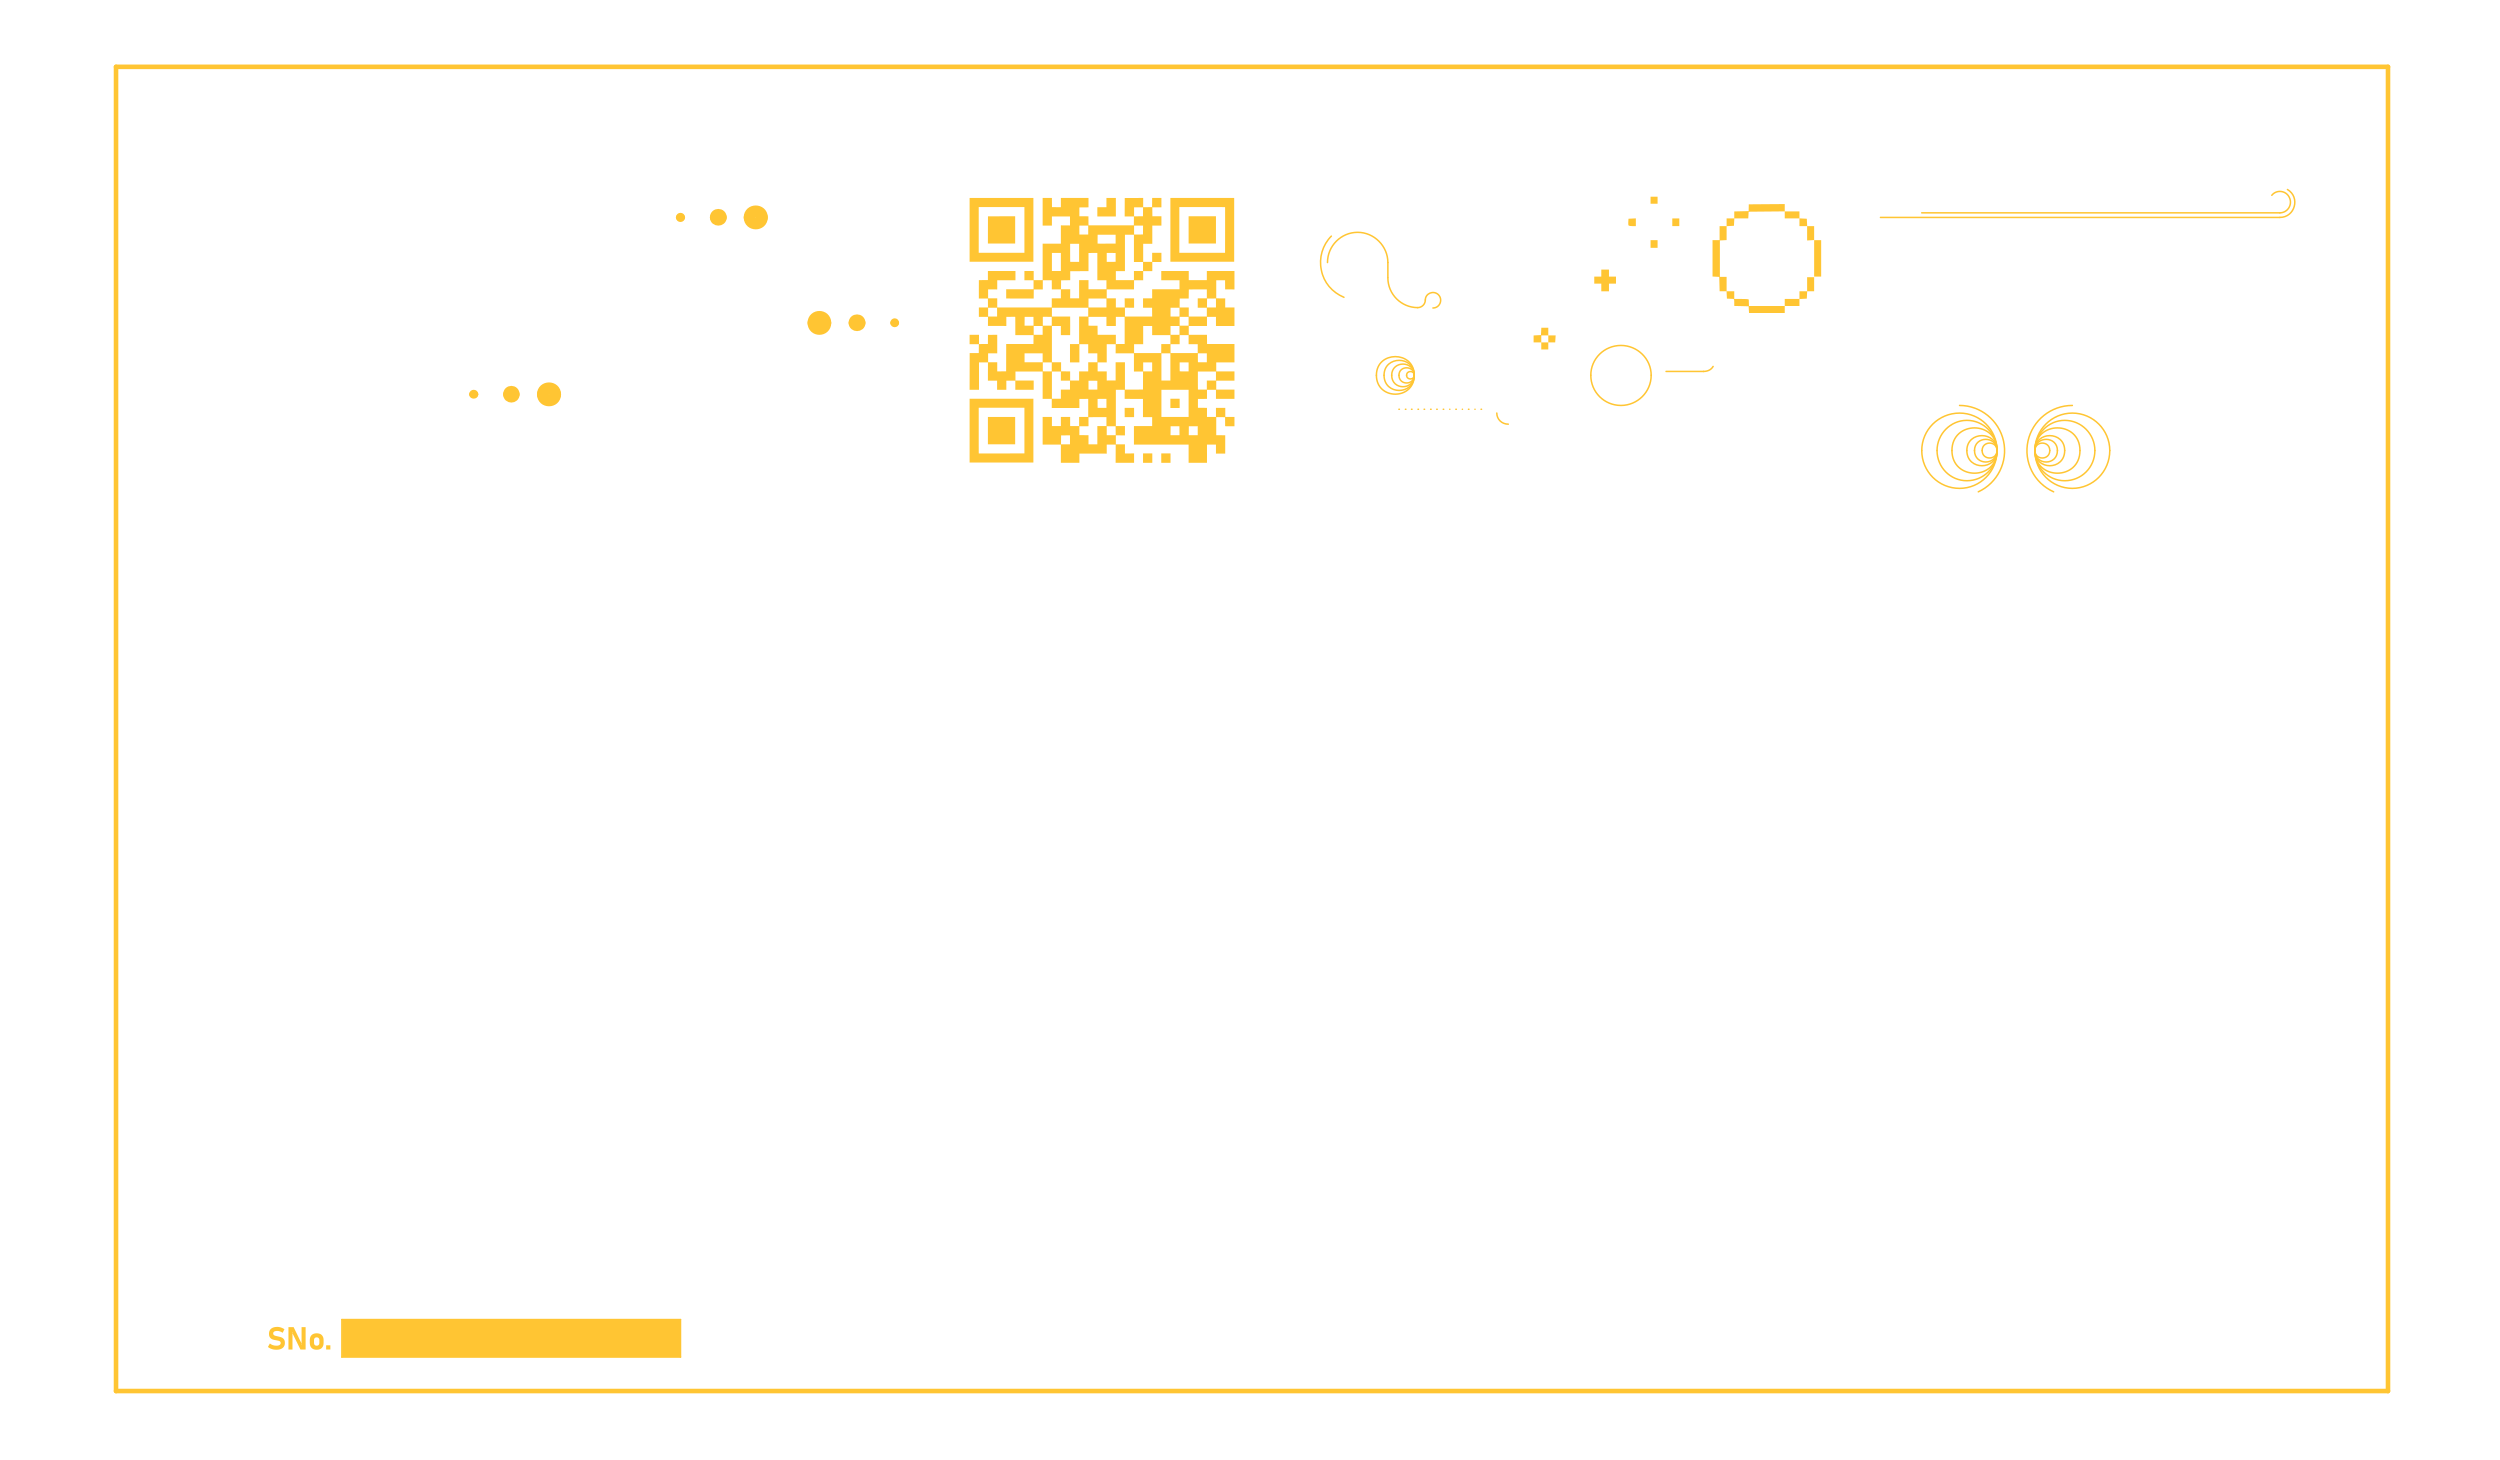 <?xml version="1.0" encoding="UTF-8"?>
<svg xmlns="http://www.w3.org/2000/svg" xmlns:xlink="http://www.w3.org/1999/xlink" width="471pt" height="275pt" viewBox="0 0 471 275" version="1.1">
<g id="surface863710">
<path style="fill:none;stroke-width:0.004;stroke-linecap:round;stroke-linejoin:miter;stroke:rgb(100%,77.255%,20%);stroke-opacity:1;stroke-miterlimit:10;" d="M 4.194 -8.622 L 4.194 -8.661 " transform="matrix(72,0,0,-72,-40.493,-571.326)"/>
<path style="fill:none;stroke-width:0.004;stroke-linecap:round;stroke-linejoin:miter;stroke:rgb(100%,77.255%,20%);stroke-opacity:1;stroke-miterlimit:10;" d="M 4.223 -9.006 L 4.224 -9.006 " transform="matrix(72,0,0,-72,-40.493,-571.326)"/>
<path style="fill:none;stroke-width:0.004;stroke-linecap:round;stroke-linejoin:miter;stroke:rgb(100%,77.255%,20%);stroke-opacity:1;stroke-miterlimit:10;" d="M 4.24 -9.006 L 4.241 -9.006 " transform="matrix(72,0,0,-72,-40.493,-571.326)"/>
<path style="fill:none;stroke-width:0.004;stroke-linecap:round;stroke-linejoin:miter;stroke:rgb(100%,77.255%,20%);stroke-opacity:1;stroke-miterlimit:10;" d="M 4.256 -9.006 L 4.257 -9.006 " transform="matrix(72,0,0,-72,-40.493,-571.326)"/>
<path style="fill:none;stroke-width:0.004;stroke-linecap:round;stroke-linejoin:miter;stroke:rgb(100%,77.255%,20%);stroke-opacity:1;stroke-miterlimit:10;" d="M 4.273 -9.006 L 4.274 -9.006 " transform="matrix(72,0,0,-72,-40.493,-571.326)"/>
<path style="fill:none;stroke-width:0.004;stroke-linecap:round;stroke-linejoin:miter;stroke:rgb(100%,77.255%,20%);stroke-opacity:1;stroke-miterlimit:10;" d="M 4.289 -9.006 L 4.29 -9.006 " transform="matrix(72,0,0,-72,-40.493,-571.326)"/>
<path style="fill:none;stroke-width:0.004;stroke-linecap:round;stroke-linejoin:miter;stroke:rgb(100%,77.255%,20%);stroke-opacity:1;stroke-miterlimit:10;" d="M 4.306 -9.006 L 4.307 -9.006 " transform="matrix(72,0,0,-72,-40.493,-571.326)"/>
<path style="fill:none;stroke-width:0.004;stroke-linecap:round;stroke-linejoin:miter;stroke:rgb(100%,77.255%,20%);stroke-opacity:1;stroke-miterlimit:10;" d="M 4.322 -9.006 L 4.323 -9.006 " transform="matrix(72,0,0,-72,-40.493,-571.326)"/>
<path style="fill:none;stroke-width:0.004;stroke-linecap:round;stroke-linejoin:miter;stroke:rgb(100%,77.255%,20%);stroke-opacity:1;stroke-miterlimit:10;" d="M 4.339 -9.006 L 4.34 -9.006 " transform="matrix(72,0,0,-72,-40.493,-571.326)"/>
<path style="fill:none;stroke-width:0.004;stroke-linecap:round;stroke-linejoin:miter;stroke:rgb(100%,77.255%,20%);stroke-opacity:1;stroke-miterlimit:10;" d="M 4.356 -9.006 L 4.356 -9.006 " transform="matrix(72,0,0,-72,-40.493,-571.326)"/>
<path style="fill:none;stroke-width:0.004;stroke-linecap:round;stroke-linejoin:miter;stroke:rgb(100%,77.255%,20%);stroke-opacity:1;stroke-miterlimit:10;" d="M 4.372 -9.006 L 4.373 -9.006 " transform="matrix(72,0,0,-72,-40.493,-571.326)"/>
<path style="fill:none;stroke-width:0.004;stroke-linecap:round;stroke-linejoin:miter;stroke:rgb(100%,77.255%,20%);stroke-opacity:1;stroke-miterlimit:10;" d="M 4.389 -9.006 L 4.389 -9.006 " transform="matrix(72,0,0,-72,-40.493,-571.326)"/>
<path style="fill:none;stroke-width:0.004;stroke-linecap:round;stroke-linejoin:miter;stroke:rgb(100%,77.255%,20%);stroke-opacity:1;stroke-miterlimit:10;" d="M 4.405 -9.006 L 4.406 -9.006 " transform="matrix(72,0,0,-72,-40.493,-571.326)"/>
<path style="fill:none;stroke-width:0.004;stroke-linecap:round;stroke-linejoin:miter;stroke:rgb(100%,77.255%,20%);stroke-opacity:1;stroke-miterlimit:10;" d="M 4.422 -9.006 L 4.422 -9.006 " transform="matrix(72,0,0,-72,-40.493,-571.326)"/>
<path style="fill:none;stroke-width:0.004;stroke-linecap:round;stroke-linejoin:miter;stroke:rgb(100%,77.255%,20%);stroke-opacity:1;stroke-miterlimit:10;" d="M 4.438 -9.006 L 4.439 -9.006 " transform="matrix(72,0,0,-72,-40.493,-571.326)"/>
<path style="fill:none;stroke-width:0.004;stroke-linecap:round;stroke-linejoin:miter;stroke:rgb(100%,77.255%,20%);stroke-opacity:1;stroke-miterlimit:10;" d="M 5.483 -8.504 L 6.528 -8.504 " transform="matrix(72,0,0,-72,-40.493,-571.326)"/>
<path style="fill:none;stroke-width:0.012;stroke-linecap:round;stroke-linejoin:miter;stroke:rgb(100%,77.255%,20%);stroke-opacity:1;stroke-miterlimit:10;" d="M 2.349 -8.504 C 2.349 -8.512 2.337 -8.512 2.337 -8.504 " transform="matrix(72,0,0,-72,-40.493,-571.326)"/>
<path style="fill:none;stroke-width:0.012;stroke-linecap:round;stroke-linejoin:miter;stroke:rgb(100%,77.255%,20%);stroke-opacity:1;stroke-miterlimit:10;" d="M 2.337 -8.504 C 2.337 -8.496 2.349 -8.496 2.349 -8.504 " transform="matrix(72,0,0,-72,-40.493,-571.326)"/>
<path style="fill:none;stroke-width:0.031;stroke-linecap:round;stroke-linejoin:miter;stroke:rgb(100%,77.255%,20%);stroke-opacity:1;stroke-miterlimit:10;" d="M 2.722 -8.78 C 2.722 -8.801 2.691 -8.801 2.691 -8.78 " transform="matrix(72,0,0,-72,-40.493,-571.326)"/>
<path style="fill:none;stroke-width:0.031;stroke-linecap:round;stroke-linejoin:miter;stroke:rgb(100%,77.255%,20%);stroke-opacity:1;stroke-miterlimit:10;" d="M 2.691 -8.78 C 2.691 -8.759 2.722 -8.759 2.722 -8.78 " transform="matrix(72,0,0,-72,-40.493,-571.326)"/>
<path style="fill:none;stroke-width:0.004;stroke-linecap:round;stroke-linejoin:miter;stroke:rgb(100%,77.255%,20%);stroke-opacity:1;stroke-miterlimit:10;" d="M 5.965 -9.114 C 5.965 -9.167 5.887 -9.167 5.887 -9.114 " transform="matrix(72,0,0,-72,-40.493,-571.326)"/>
<path style="fill:none;stroke-width:0.004;stroke-linecap:round;stroke-linejoin:miter;stroke:rgb(100%,77.255%,20%);stroke-opacity:1;stroke-miterlimit:10;" d="M 5.887 -9.114 C 5.887 -9.062 5.965 -9.062 5.965 -9.114 " transform="matrix(72,0,0,-72,-40.493,-571.326)"/>
<path style="fill:none;stroke-width:0.004;stroke-linecap:round;stroke-linejoin:miter;stroke:rgb(100%,77.255%,20%);stroke-opacity:1;stroke-miterlimit:10;" d="M 5.788 -9.114 C 5.788 -9.169 5.744 -9.213 5.69 -9.213 C 5.635 -9.213 5.591 -9.169 5.591 -9.114 " transform="matrix(72,0,0,-72,-40.493,-571.326)"/>
<path style="fill:none;stroke-width:0.004;stroke-linecap:round;stroke-linejoin:miter;stroke:rgb(100%,77.255%,20%);stroke-opacity:1;stroke-miterlimit:10;" d="M 5.591 -9.114 C 5.591 -9.06 5.635 -9.016 5.69 -9.016 C 5.744 -9.016 5.788 -9.06 5.788 -9.114 " transform="matrix(72,0,0,-72,-40.493,-571.326)"/>
<path style="fill:none;stroke-width:0.004;stroke-linecap:round;stroke-linejoin:miter;stroke:rgb(100%,77.255%,20%);stroke-opacity:1;stroke-miterlimit:10;" d="M 5.045 -8.894 C 5.04 -8.903 5.03 -8.907 5.02 -8.907 " transform="matrix(72,0,0,-72,-40.493,-571.326)"/>
<path style="fill:none;stroke-width:0.004;stroke-linecap:round;stroke-linejoin:miter;stroke:rgb(100%,77.255%,20%);stroke-opacity:1;stroke-miterlimit:10;" d="M 5.788 -9.114 C 5.788 -9.158 5.753 -9.193 5.709 -9.193 C 5.666 -9.193 5.631 -9.158 5.631 -9.114 " transform="matrix(72,0,0,-72,-40.493,-571.326)"/>
<path style="fill:none;stroke-width:0.004;stroke-linecap:round;stroke-linejoin:miter;stroke:rgb(100%,77.255%,20%);stroke-opacity:1;stroke-miterlimit:10;" d="M 5.631 -9.114 C 5.631 -9.071 5.666 -9.035 5.709 -9.035 C 5.753 -9.035 5.788 -9.071 5.788 -9.114 " transform="matrix(72,0,0,-72,-40.493,-571.326)"/>
<path style="fill:none;stroke-width:0.004;stroke-linecap:round;stroke-linejoin:miter;stroke:rgb(100%,77.255%,20%);stroke-opacity:1;stroke-miterlimit:10;" d="M 4.292 -8.72 C 4.292 -8.703 4.313 -8.694 4.326 -8.706 C 4.339 -8.719 4.33 -8.741 4.312 -8.741 " transform="matrix(72,0,0,-72,-40.493,-571.326)"/>
<path style="fill:none;stroke-width:0.004;stroke-linecap:round;stroke-linejoin:miter;stroke:rgb(100%,77.255%,20%);stroke-opacity:1;stroke-miterlimit:10;" d="M 4.509 -9.045 C 4.492 -9.045 4.479 -9.032 4.479 -9.016 " transform="matrix(72,0,0,-72,-40.493,-571.326)"/>
<path style="fill:none;stroke-width:0.004;stroke-linecap:round;stroke-linejoin:miter;stroke:rgb(100%,77.255%,20%);stroke-opacity:1;stroke-miterlimit:10;" d="M 5.788 -9.114 C 5.788 -9.14 5.749 -9.14 5.749 -9.114 " transform="matrix(72,0,0,-72,-40.493,-571.326)"/>
<path style="fill:none;stroke-width:0.004;stroke-linecap:round;stroke-linejoin:miter;stroke:rgb(100%,77.255%,20%);stroke-opacity:1;stroke-miterlimit:10;" d="M 5.749 -9.114 C 5.749 -9.088 5.788 -9.088 5.788 -9.114 " transform="matrix(72,0,0,-72,-40.493,-571.326)"/>
<path style="fill:none;stroke-width:0.004;stroke-linecap:round;stroke-linejoin:miter;stroke:rgb(100%,77.255%,20%);stroke-opacity:1;stroke-miterlimit:10;" d="M 5.591 -8.492 L 6.528 -8.492 " transform="matrix(72,0,0,-72,-40.493,-571.326)"/>
<path style="fill:none;stroke-width:0.004;stroke-linecap:round;stroke-linejoin:miter;stroke:rgb(100%,77.255%,20%);stroke-opacity:1;stroke-miterlimit:10;" d="M 6.548 -8.431 C 6.582 -8.451 6.568 -8.504 6.528 -8.504 " transform="matrix(72,0,0,-72,-40.493,-571.326)"/>
<path style="fill:none;stroke-width:0.004;stroke-linecap:round;stroke-linejoin:miter;stroke:rgb(100%,77.255%,20%);stroke-opacity:1;stroke-miterlimit:10;" d="M 6.044 -9.114 C 6.044 -9.158 6.009 -9.193 5.965 -9.193 C 5.922 -9.193 5.887 -9.158 5.887 -9.114 " transform="matrix(72,0,0,-72,-40.493,-571.326)"/>
<path style="fill:none;stroke-width:0.004;stroke-linecap:round;stroke-linejoin:miter;stroke:rgb(100%,77.255%,20%);stroke-opacity:1;stroke-miterlimit:10;" d="M 5.887 -9.114 C 5.887 -9.071 5.922 -9.035 5.965 -9.035 C 6.009 -9.035 6.044 -9.071 6.044 -9.114 " transform="matrix(72,0,0,-72,-40.493,-571.326)"/>
<path style="fill:none;stroke-width:0.004;stroke-linecap:round;stroke-linejoin:miter;stroke:rgb(100%,77.255%,20%);stroke-opacity:1;stroke-miterlimit:10;" d="M 5.788 -9.114 C 5.788 -9.193 5.67 -9.193 5.67 -9.114 " transform="matrix(72,0,0,-72,-40.493,-571.326)"/>
<path style="fill:none;stroke-width:0.004;stroke-linecap:round;stroke-linejoin:miter;stroke:rgb(100%,77.255%,20%);stroke-opacity:1;stroke-miterlimit:10;" d="M 5.67 -9.114 C 5.67 -9.035 5.788 -9.035 5.788 -9.114 " transform="matrix(72,0,0,-72,-40.493,-571.326)"/>
<path style="fill:none;stroke-width:0.004;stroke-linecap:round;stroke-linejoin:miter;stroke:rgb(100%,77.255%,20%);stroke-opacity:1;stroke-miterlimit:10;" d="M 4.263 -8.917 C 4.263 -8.93 4.243 -8.93 4.243 -8.917 " transform="matrix(72,0,0,-72,-40.493,-571.326)"/>
<path style="fill:none;stroke-width:0.004;stroke-linecap:round;stroke-linejoin:miter;stroke:rgb(100%,77.255%,20%);stroke-opacity:1;stroke-miterlimit:10;" d="M 4.243 -8.917 C 4.243 -8.904 4.263 -8.904 4.263 -8.917 " transform="matrix(72,0,0,-72,-40.493,-571.326)"/>
<path style="fill:none;stroke-width:0.004;stroke-linecap:round;stroke-linejoin:miter;stroke:rgb(100%,77.255%,20%);stroke-opacity:1;stroke-miterlimit:10;" d="M 4.036 -8.622 C 4.036 -8.579 4.071 -8.543 4.115 -8.543 C 4.158 -8.543 4.194 -8.579 4.194 -8.622 " transform="matrix(72,0,0,-72,-40.493,-571.326)"/>
<path style="fill:none;stroke-width:0.022;stroke-linecap:round;stroke-linejoin:miter;stroke:rgb(100%,77.255%,20%);stroke-opacity:1;stroke-miterlimit:10;" d="M 1.911 -8.967 C 1.911 -8.981 1.89 -8.981 1.89 -8.967 " transform="matrix(72,0,0,-72,-40.493,-571.326)"/>
<path style="fill:none;stroke-width:0.022;stroke-linecap:round;stroke-linejoin:miter;stroke:rgb(100%,77.255%,20%);stroke-opacity:1;stroke-miterlimit:10;" d="M 1.89 -8.967 C 1.89 -8.952 1.911 -8.952 1.911 -8.967 " transform="matrix(72,0,0,-72,-40.493,-571.326)"/>
<path style="fill:none;stroke-width:0.012;stroke-linecap:round;stroke-linejoin:miter;stroke:rgb(100%,77.255%,20%);stroke-opacity:1;stroke-miterlimit:10;" d="M 2.909 -8.78 C 2.909 -8.787 2.898 -8.787 2.898 -8.78 " transform="matrix(72,0,0,-72,-40.493,-571.326)"/>
<path style="fill:none;stroke-width:0.012;stroke-linecap:round;stroke-linejoin:miter;stroke:rgb(100%,77.255%,20%);stroke-opacity:1;stroke-miterlimit:10;" d="M 2.898 -8.78 C 2.898 -8.772 2.909 -8.772 2.909 -8.78 " transform="matrix(72,0,0,-72,-40.493,-571.326)"/>
<path style="fill:none;stroke-width:0.012;stroke-linecap:round;stroke-linejoin:miter;stroke:rgb(100%,77.255%,20%);stroke-opacity:1;stroke-miterlimit:10;" d="M 1.808 -8.967 C 1.808 -8.974 1.796 -8.974 1.796 -8.967 " transform="matrix(72,0,0,-72,-40.493,-571.326)"/>
<path style="fill:none;stroke-width:0.012;stroke-linecap:round;stroke-linejoin:miter;stroke:rgb(100%,77.255%,20%);stroke-opacity:1;stroke-miterlimit:10;" d="M 1.796 -8.967 C 1.796 -8.959 1.808 -8.959 1.808 -8.967 " transform="matrix(72,0,0,-72,-40.493,-571.326)"/>
<path style=" stroke:none;fill-rule:evenodd;fill:rgb(100%,77.255%,20%);fill-opacity:1;" d="M 52.066 254.293 L 51.766 254.277 L 51.473 254.234 L 51.191 254.156 L 50.93 254.055 L 50.688 253.922 L 50.477 253.77 L 50.844 253.113 L 51.105 253.293 L 51.406 253.426 L 51.73 253.504 L 52.066 253.531 L 52.32 253.516 L 52.52 253.469 L 52.668 253.402 L 52.789 253.297 L 52.859 253.176 L 52.883 253.027 L 52.883 253.023 L 52.859 252.871 L 52.789 252.758 L 52.68 252.672 L 52.539 252.613 L 52.145 252.527 L 52.129 252.523 L 52.109 252.523 L 52.047 252.512 L 51.641 252.434 L 51.344 252.348 L 51.168 252.266 L 51.012 252.148 L 50.871 251.996 L 50.77 251.816 L 50.699 251.586 L 50.676 251.281 L 50.676 251.277 L 50.699 251.012 L 50.758 250.781 L 50.859 250.578 L 50.996 250.402 L 51.172 250.254 L 51.391 250.137 L 51.629 250.055 L 51.906 250.004 L 52.234 249.984 L 52.461 249.996 L 52.695 250.035 L 52.93 250.098 L 53.16 250.188 L 53.379 250.297 L 53.59 250.426 L 53.254 251.098 L 53 250.949 L 52.742 250.836 L 52.477 250.766 L 52.234 250.746 L 51.992 250.762 L 51.805 250.801 L 51.668 250.863 L 51.555 250.957 L 51.488 251.07 L 51.465 251.203 L 51.465 251.207 L 51.492 251.375 L 51.57 251.496 L 51.688 251.586 L 51.828 251.652 L 52.262 251.754 L 52.285 251.762 L 52.309 251.766 L 52.344 251.77 L 52.375 251.777 L 52.758 251.871 L 53.043 251.969 L 53.215 252.059 L 53.363 252.176 L 53.492 252.328 L 53.59 252.504 L 53.652 252.727 L 53.672 253.008 L 53.672 253.012 L 53.652 253.277 L 53.586 253.504 L 53.484 253.703 L 53.344 253.879 L 53.16 254.023 L 52.934 254.145 L 52.688 254.223 L 52.402 254.277 Z "/>
<path style=" stroke:none;fill-rule:evenodd;fill:rgb(100%,77.255%,20%);fill-opacity:1;" d="M 54.344 250.027 L 55.316 250.027 L 56.887 253.262 L 56.816 253.34 L 56.816 250.027 L 57.578 250.027 L 57.578 254.246 L 56.602 254.246 L 55.035 251.062 L 55.105 250.984 L 55.105 254.246 L 54.344 254.246 Z "/>
<path style=" stroke:none;fill-rule:evenodd;fill:rgb(100%,77.255%,20%);fill-opacity:1;" d="M 59.938 251.211 L 60.168 251.262 L 60.371 251.344 L 60.551 251.461 L 60.695 251.609 L 60.812 251.789 L 60.898 251.988 L 60.949 252.219 L 60.965 252.488 L 60.965 252.988 L 60.949 253.262 L 60.898 253.492 L 60.812 253.695 L 60.695 253.875 L 60.551 254.023 L 60.371 254.141 L 60.168 254.223 L 59.938 254.277 L 59.664 254.293 L 59.395 254.277 L 59.16 254.223 L 58.961 254.141 L 58.781 254.02 L 58.633 253.871 L 58.516 253.691 L 58.434 253.488 L 58.383 253.254 L 58.363 252.98 L 58.363 252.488 L 59.16 252.488 L 59.16 252.988 L 59.176 253.156 L 59.219 253.285 L 59.289 253.387 L 59.387 253.461 L 59.508 253.512 L 59.664 253.527 L 59.816 253.512 L 59.941 253.461 L 60.035 253.387 L 60.109 253.285 L 60.152 253.156 L 60.172 252.988 L 60.172 252.488 L 60.156 252.328 L 60.109 252.199 L 60.035 252.098 L 59.941 252.023 L 59.816 251.977 L 59.664 251.957 L 59.508 251.977 L 59.387 252.023 L 59.293 252.098 L 59.223 252.199 L 59.176 252.328 L 59.16 252.488 L 58.363 252.488 L 58.383 252.219 L 58.434 251.988 L 58.516 251.789 L 58.633 251.609 L 58.781 251.461 L 58.961 251.344 L 59.16 251.262 L 59.395 251.211 L 59.664 251.191 Z "/>
<path style=" stroke:none;fill-rule:evenodd;fill:rgb(100%,77.255%,20%);fill-opacity:1;" d="M 61.445 253.453 L 62.242 253.453 L 62.242 254.25 L 61.445 254.25 Z "/>
<path style="fill:none;stroke-width:0.004;stroke-linecap:round;stroke-linejoin:miter;stroke:rgb(100%,77.255%,20%);stroke-opacity:1;stroke-miterlimit:10;" d="M 1.457 -11.388 L 2.343 -11.388 " transform="matrix(72,0,0,-72,-40.493,-571.326)"/>
<path style="fill:none;stroke-width:0.004;stroke-linecap:round;stroke-linejoin:miter;stroke:rgb(100%,77.255%,20%);stroke-opacity:1;stroke-miterlimit:10;" d="M 2.343 -11.388 L 2.343 -11.486 " transform="matrix(72,0,0,-72,-40.493,-571.326)"/>
<path style="fill:none;stroke-width:0.004;stroke-linecap:round;stroke-linejoin:miter;stroke:rgb(100%,77.255%,20%);stroke-opacity:1;stroke-miterlimit:10;" d="M 2.343 -11.486 L 1.457 -11.486 " transform="matrix(72,0,0,-72,-40.493,-571.326)"/>
<path style="fill:none;stroke-width:0.004;stroke-linecap:round;stroke-linejoin:miter;stroke:rgb(100%,77.255%,20%);stroke-opacity:1;stroke-miterlimit:10;" d="M 1.457 -11.486 L 1.457 -11.388 " transform="matrix(72,0,0,-72,-40.493,-571.326)"/>
<path style=" stroke:none;fill-rule:evenodd;fill:rgb(100%,77.255%,20%);fill-opacity:1;" d="M 64.445 248.594 L 128.227 248.594 L 128.227 255.684 L 64.445 255.684 Z "/>
<path style="fill:none;stroke-width:0.004;stroke-linecap:round;stroke-linejoin:miter;stroke:rgb(100%,77.255%,20%);stroke-opacity:1;stroke-miterlimit:10;" d="M 4.883 -8.917 C 4.883 -8.961 4.847 -8.996 4.804 -8.996 C 4.76 -8.996 4.725 -8.961 4.725 -8.917 " transform="matrix(72,0,0,-72,-40.493,-571.326)"/>
<path style="fill:none;stroke-width:0.004;stroke-linecap:round;stroke-linejoin:miter;stroke:rgb(100%,77.255%,20%);stroke-opacity:1;stroke-miterlimit:10;" d="M 4.725 -8.917 C 4.725 -8.874 4.76 -8.839 4.804 -8.839 C 4.847 -8.839 4.883 -8.874 4.883 -8.917 " transform="matrix(72,0,0,-72,-40.493,-571.326)"/>
<path style="fill:none;stroke-width:0.004;stroke-linecap:round;stroke-linejoin:miter;stroke:rgb(100%,77.255%,20%);stroke-opacity:1;stroke-miterlimit:10;" d="M 5.69 -8.996 C 5.745 -8.996 5.793 -9.035 5.805 -9.089 C 5.817 -9.144 5.789 -9.199 5.739 -9.222 " transform="matrix(72,0,0,-72,-40.493,-571.326)"/>
<path style="fill:none;stroke-width:0.004;stroke-linecap:round;stroke-linejoin:miter;stroke:rgb(100%,77.255%,20%);stroke-opacity:1;stroke-miterlimit:10;" d="M 6.005 -9.114 C 6.005 -9.193 5.887 -9.193 5.887 -9.114 " transform="matrix(72,0,0,-72,-40.493,-571.326)"/>
<path style="fill:none;stroke-width:0.004;stroke-linecap:round;stroke-linejoin:miter;stroke:rgb(100%,77.255%,20%);stroke-opacity:1;stroke-miterlimit:10;" d="M 5.887 -9.114 C 5.887 -9.035 6.005 -9.035 6.005 -9.114 " transform="matrix(72,0,0,-72,-40.493,-571.326)"/>
<path style="fill:none;stroke-width:0.004;stroke-linecap:round;stroke-linejoin:miter;stroke:rgb(100%,77.255%,20%);stroke-opacity:1;stroke-miterlimit:10;" d="M 4.272 -8.74 C 4.229 -8.74 4.194 -8.705 4.194 -8.662 " transform="matrix(72,0,0,-72,-40.493,-571.326)"/>
<path style="fill:none;stroke-width:0.004;stroke-linecap:round;stroke-linejoin:miter;stroke:rgb(100%,77.255%,20%);stroke-opacity:1;stroke-miterlimit:10;" d="M 5.936 -9.222 C 5.885 -9.199 5.857 -9.144 5.869 -9.089 C 5.881 -9.035 5.929 -8.996 5.985 -8.996 " transform="matrix(72,0,0,-72,-40.493,-571.326)"/>
<path style="fill:none;stroke-width:0.022;stroke-linecap:round;stroke-linejoin:miter;stroke:rgb(100%,77.255%,20%);stroke-opacity:1;stroke-miterlimit:10;" d="M 2.816 -8.78 C 2.816 -8.794 2.794 -8.794 2.794 -8.78 " transform="matrix(72,0,0,-72,-40.493,-571.326)"/>
<path style="fill:none;stroke-width:0.022;stroke-linecap:round;stroke-linejoin:miter;stroke:rgb(100%,77.255%,20%);stroke-opacity:1;stroke-miterlimit:10;" d="M 2.794 -8.78 C 2.794 -8.765 2.816 -8.765 2.816 -8.78 " transform="matrix(72,0,0,-72,-40.493,-571.326)"/>
<path style="fill:none;stroke-width:0.004;stroke-linecap:round;stroke-linejoin:miter;stroke:rgb(100%,77.255%,20%);stroke-opacity:1;stroke-miterlimit:10;" d="M 4.263 -8.917 C 4.263 -8.944 4.223 -8.944 4.223 -8.917 " transform="matrix(72,0,0,-72,-40.493,-571.326)"/>
<path style="fill:none;stroke-width:0.004;stroke-linecap:round;stroke-linejoin:miter;stroke:rgb(100%,77.255%,20%);stroke-opacity:1;stroke-miterlimit:10;" d="M 4.223 -8.917 C 4.223 -8.891 4.263 -8.891 4.263 -8.917 " transform="matrix(72,0,0,-72,-40.493,-571.326)"/>
<path style="fill:none;stroke-width:0.004;stroke-linecap:round;stroke-linejoin:miter;stroke:rgb(100%,77.255%,20%);stroke-opacity:1;stroke-miterlimit:10;" d="M 4.263 -8.917 C 4.263 -8.983 4.164 -8.983 4.164 -8.917 " transform="matrix(72,0,0,-72,-40.493,-571.326)"/>
<path style="fill:none;stroke-width:0.004;stroke-linecap:round;stroke-linejoin:miter;stroke:rgb(100%,77.255%,20%);stroke-opacity:1;stroke-miterlimit:10;" d="M 4.164 -8.917 C 4.164 -8.852 4.263 -8.852 4.263 -8.917 " transform="matrix(72,0,0,-72,-40.493,-571.326)"/>
<path style="fill:none;stroke-width:0.004;stroke-linecap:round;stroke-linejoin:miter;stroke:rgb(100%,77.255%,20%);stroke-opacity:1;stroke-miterlimit:10;" d="M 5.946 -9.114 C 5.946 -9.154 5.887 -9.154 5.887 -9.114 " transform="matrix(72,0,0,-72,-40.493,-571.326)"/>
<path style="fill:none;stroke-width:0.004;stroke-linecap:round;stroke-linejoin:miter;stroke:rgb(100%,77.255%,20%);stroke-opacity:1;stroke-miterlimit:10;" d="M 5.887 -9.114 C 5.887 -9.075 5.946 -9.075 5.946 -9.114 " transform="matrix(72,0,0,-72,-40.493,-571.326)"/>
<path style="fill:none;stroke-width:0.004;stroke-linecap:round;stroke-linejoin:miter;stroke:rgb(100%,77.255%,20%);stroke-opacity:1;stroke-miterlimit:10;" d="M 5.926 -9.114 C 5.926 -9.14 5.887 -9.14 5.887 -9.114 " transform="matrix(72,0,0,-72,-40.493,-571.326)"/>
<path style="fill:none;stroke-width:0.004;stroke-linecap:round;stroke-linejoin:miter;stroke:rgb(100%,77.255%,20%);stroke-opacity:1;stroke-miterlimit:10;" d="M 5.887 -9.114 C 5.887 -9.088 5.926 -9.088 5.926 -9.114 " transform="matrix(72,0,0,-72,-40.493,-571.326)"/>
<path style="fill:none;stroke-width:0.004;stroke-linecap:round;stroke-linejoin:miter;stroke:rgb(100%,77.255%,20%);stroke-opacity:1;stroke-miterlimit:10;" d="M 6.507 -8.446 C 6.52 -8.43 6.545 -8.434 6.553 -8.452 C 6.562 -8.471 6.548 -8.492 6.528 -8.492 " transform="matrix(72,0,0,-72,-40.493,-571.326)"/>
<path style="fill:none;stroke-width:0.004;stroke-linecap:round;stroke-linejoin:miter;stroke:rgb(100%,77.255%,20%);stroke-opacity:1;stroke-miterlimit:10;" d="M 5.788 -9.114 C 5.788 -9.167 5.709 -9.167 5.709 -9.114 " transform="matrix(72,0,0,-72,-40.493,-571.326)"/>
<path style="fill:none;stroke-width:0.004;stroke-linecap:round;stroke-linejoin:miter;stroke:rgb(100%,77.255%,20%);stroke-opacity:1;stroke-miterlimit:10;" d="M 5.709 -9.114 C 5.709 -9.062 5.788 -9.062 5.788 -9.114 " transform="matrix(72,0,0,-72,-40.493,-571.326)"/>
<path style="fill:none;stroke-width:0.031;stroke-linecap:round;stroke-linejoin:miter;stroke:rgb(100%,77.255%,20%);stroke-opacity:1;stroke-miterlimit:10;" d="M 2.556 -8.504 C 2.556 -8.525 2.524 -8.525 2.524 -8.504 " transform="matrix(72,0,0,-72,-40.493,-571.326)"/>
<path style="fill:none;stroke-width:0.031;stroke-linecap:round;stroke-linejoin:miter;stroke:rgb(100%,77.255%,20%);stroke-opacity:1;stroke-miterlimit:10;" d="M 2.524 -8.504 C 2.524 -8.483 2.556 -8.483 2.556 -8.504 " transform="matrix(72,0,0,-72,-40.493,-571.326)"/>
<path style="fill:none;stroke-width:0.031;stroke-linecap:round;stroke-linejoin:miter;stroke:rgb(100%,77.255%,20%);stroke-opacity:1;stroke-miterlimit:10;" d="M 2.015 -8.967 C 2.015 -8.988 1.983 -8.988 1.983 -8.967 " transform="matrix(72,0,0,-72,-40.493,-571.326)"/>
<path style="fill:none;stroke-width:0.031;stroke-linecap:round;stroke-linejoin:miter;stroke:rgb(100%,77.255%,20%);stroke-opacity:1;stroke-miterlimit:10;" d="M 1.983 -8.967 C 1.983 -8.946 2.015 -8.946 2.015 -8.967 " transform="matrix(72,0,0,-72,-40.493,-571.326)"/>
<path style="fill:none;stroke-width:0.004;stroke-linecap:round;stroke-linejoin:miter;stroke:rgb(100%,77.255%,20%);stroke-opacity:1;stroke-miterlimit:10;" d="M 4.263 -8.917 C 4.263 -8.957 4.204 -8.957 4.204 -8.917 " transform="matrix(72,0,0,-72,-40.493,-571.326)"/>
<path style="fill:none;stroke-width:0.004;stroke-linecap:round;stroke-linejoin:miter;stroke:rgb(100%,77.255%,20%);stroke-opacity:1;stroke-miterlimit:10;" d="M 4.204 -8.917 C 4.204 -8.878 4.263 -8.878 4.263 -8.917 " transform="matrix(72,0,0,-72,-40.493,-571.326)"/>
<path style="fill:none;stroke-width:0.022;stroke-linecap:round;stroke-linejoin:miter;stroke:rgb(100%,77.255%,20%);stroke-opacity:1;stroke-miterlimit:10;" d="M 2.453 -8.504 C 2.453 -8.518 2.431 -8.518 2.431 -8.504 " transform="matrix(72,0,0,-72,-40.493,-571.326)"/>
<path style="fill:none;stroke-width:0.022;stroke-linecap:round;stroke-linejoin:miter;stroke:rgb(100%,77.255%,20%);stroke-opacity:1;stroke-miterlimit:10;" d="M 2.431 -8.504 C 2.431 -8.489 2.453 -8.489 2.453 -8.504 " transform="matrix(72,0,0,-72,-40.493,-571.326)"/>
<path style="fill:none;stroke-width:0.004;stroke-linecap:round;stroke-linejoin:miter;stroke:rgb(100%,77.255%,20%);stroke-opacity:1;stroke-miterlimit:10;" d="M 4.292 -8.72 C 4.292 -8.731 4.283 -8.74 4.272 -8.74 " transform="matrix(72,0,0,-72,-40.493,-571.326)"/>
<path style="fill:none;stroke-width:0.004;stroke-linecap:round;stroke-linejoin:miter;stroke:rgb(100%,77.255%,20%);stroke-opacity:1;stroke-miterlimit:10;" d="M 4.263 -8.917 C 4.263 -8.97 4.184 -8.97 4.184 -8.917 " transform="matrix(72,0,0,-72,-40.493,-571.326)"/>
<path style="fill:none;stroke-width:0.004;stroke-linecap:round;stroke-linejoin:miter;stroke:rgb(100%,77.255%,20%);stroke-opacity:1;stroke-miterlimit:10;" d="M 4.184 -8.917 C 4.184 -8.865 4.263 -8.865 4.263 -8.917 " transform="matrix(72,0,0,-72,-40.493,-571.326)"/>
<path style="fill:none;stroke-width:0.004;stroke-linecap:round;stroke-linejoin:miter;stroke:rgb(100%,77.255%,20%);stroke-opacity:1;stroke-miterlimit:10;" d="M 5.788 -9.114 C 5.788 -9.154 5.729 -9.154 5.729 -9.114 " transform="matrix(72,0,0,-72,-40.493,-571.326)"/>
<path style="fill:none;stroke-width:0.004;stroke-linecap:round;stroke-linejoin:miter;stroke:rgb(100%,77.255%,20%);stroke-opacity:1;stroke-miterlimit:10;" d="M 5.729 -9.114 C 5.729 -9.075 5.788 -9.075 5.788 -9.114 " transform="matrix(72,0,0,-72,-40.493,-571.326)"/>
<path style="fill:none;stroke-width:0.004;stroke-linecap:round;stroke-linejoin:miter;stroke:rgb(100%,77.255%,20%);stroke-opacity:1;stroke-miterlimit:10;" d="M 4.922 -8.907 L 5.02 -8.907 " transform="matrix(72,0,0,-72,-40.493,-571.326)"/>
<path style="fill:none;stroke-width:0.004;stroke-linecap:round;stroke-linejoin:miter;stroke:rgb(100%,77.255%,20%);stroke-opacity:1;stroke-miterlimit:10;" d="M 6.083 -9.114 C 6.083 -9.169 6.039 -9.213 5.985 -9.213 C 5.931 -9.213 5.887 -9.169 5.887 -9.114 " transform="matrix(72,0,0,-72,-40.493,-571.326)"/>
<path style="fill:none;stroke-width:0.004;stroke-linecap:round;stroke-linejoin:miter;stroke:rgb(100%,77.255%,20%);stroke-opacity:1;stroke-miterlimit:10;" d="M 5.887 -9.114 C 5.887 -9.06 5.931 -9.016 5.985 -9.016 C 6.039 -9.016 6.083 -9.06 6.083 -9.114 " transform="matrix(72,0,0,-72,-40.493,-571.326)"/>
<path style="fill:none;stroke-width:0.004;stroke-linecap:round;stroke-linejoin:miter;stroke:rgb(100%,77.255%,20%);stroke-opacity:1;stroke-miterlimit:10;" d="M 4.079 -8.713 C 4.048 -8.7 4.026 -8.674 4.02 -8.642 C 4.013 -8.61 4.023 -8.576 4.046 -8.553 " transform="matrix(72,0,0,-72,-40.493,-571.326)"/>
<path style="fill:none;stroke-width:0.012;stroke-linecap:round;stroke-linejoin:miter;stroke:rgb(100%,77.255%,20%);stroke-opacity:1;stroke-miterlimit:10;" d="M 0.866 -8.11 L 6.811 -8.11 " transform="matrix(72,0,0,-72,-40.493,-571.326)"/>
<path style="fill:none;stroke-width:0.012;stroke-linecap:round;stroke-linejoin:miter;stroke:rgb(100%,77.255%,20%);stroke-opacity:1;stroke-miterlimit:10;" d="M 6.811 -8.11 L 6.811 -11.575 " transform="matrix(72,0,0,-72,-40.493,-571.326)"/>
<path style="fill:none;stroke-width:0.012;stroke-linecap:round;stroke-linejoin:miter;stroke:rgb(100%,77.255%,20%);stroke-opacity:1;stroke-miterlimit:10;" d="M 6.811 -11.575 L 0.866 -11.575 " transform="matrix(72,0,0,-72,-40.493,-571.326)"/>
<path style="fill:none;stroke-width:0.012;stroke-linecap:round;stroke-linejoin:miter;stroke:rgb(100%,77.255%,20%);stroke-opacity:1;stroke-miterlimit:10;" d="M 0.866 -11.575 L 0.866 -8.11 " transform="matrix(72,0,0,-72,-40.493,-571.326)"/>
<path style=" stroke:none;fill-rule:evenodd;fill:rgb(100%,77.255%,20%);fill-opacity:1;" d="M 312.289 37.723 L 312.289 38.383 L 310.965 38.383 L 310.965 37.059 L 312.289 37.059 Z "/>
<path style=" stroke:none;fill-rule:evenodd;fill:rgb(100%,77.255%,20%);fill-opacity:1;" d="M 312.289 45.969 L 312.289 46.691 L 310.965 46.691 L 310.965 45.246 L 312.289 45.246 Z "/>
<path style=" stroke:none;fill-rule:evenodd;fill:rgb(100%,77.255%,20%);fill-opacity:1;" d="M 316.383 41.875 L 316.383 42.598 L 315.059 42.598 L 315.059 41.152 L 316.383 41.152 Z "/>
<path style=" stroke:none;fill-rule:evenodd;fill:rgb(100%,77.255%,20%);fill-opacity:1;" d="M 343.109 48.676 L 343.109 52.109 L 341.785 52.109 L 341.785 45.246 L 343.109 45.246 Z "/>
<path style=" stroke:none;fill-rule:evenodd;fill:rgb(100%,77.255%,20%);fill-opacity:1;" d="M 308.195 41.867 L 308.195 42.598 L 307.527 42.598 L 307.074 42.57 L 306.836 42.484 L 306.797 42.43 L 306.766 42.211 L 306.766 41.867 L 306.773 41.738 L 306.809 41.211 L 307.504 41.176 L 308.195 41.141 Z "/>
<path style=" stroke:none;fill-rule:evenodd;fill:rgb(100%,77.255%,20%);fill-opacity:1;" d="M 303.129 51.453 L 303.129 52.113 L 304.453 52.113 L 304.453 53.438 L 303.129 53.438 L 303.129 54.883 L 301.684 54.883 L 301.684 53.438 L 300.359 53.438 L 300.359 52.113 L 301.684 52.113 L 301.684 50.789 L 303.129 50.789 Z "/>
<path style=" stroke:none;fill-rule:evenodd;fill:rgb(100%,77.255%,20%);fill-opacity:1;" d="M 291.699 62.465 L 291.699 63.188 L 293.086 63.188 L 293.043 63.848 L 293 64.512 L 291.699 64.512 L 291.699 65.836 L 290.375 65.836 L 290.375 64.512 L 291.699 64.512 L 291.699 63.188 L 290.375 63.188 L 290.375 64.512 L 288.93 64.512 L 288.93 63.199 L 289.621 63.16 L 290.316 63.125 L 290.387 61.742 L 291.699 61.742 Z "/>
<path style=" stroke:none;fill-rule:evenodd;fill:rgb(100%,77.255%,20%);fill-opacity:1;" d="M 336.246 39.137 L 336.246 39.828 L 339.016 39.828 L 339.016 41.141 L 339.711 41.176 L 340.402 41.211 L 340.438 41.906 L 340.473 42.598 L 341.785 42.598 L 341.785 45.223 L 341.125 45.266 L 340.461 45.305 L 340.461 42.598 L 339.016 42.598 L 339.016 41.152 L 336.246 41.152 L 336.246 39.824 L 332.848 39.855 L 329.445 39.887 L 329.41 40.52 L 329.371 41.152 L 326.75 41.152 L 326.711 41.844 L 326.676 42.535 L 325.984 42.574 L 325.293 42.609 L 325.293 45.234 L 324.027 45.305 L 324.027 52.168 L 325.293 52.168 L 325.293 54.879 L 326.734 54.879 L 326.734 56.324 L 328.109 56.324 L 328.738 56.332 L 329.16 56.355 L 329.395 56.398 L 329.473 56.465 L 329.473 56.684 L 329.484 57.02 L 329.488 57.137 L 329.504 57.648 L 336.246 57.648 L 336.246 56.324 L 339.016 56.324 L 339.016 54.879 L 340.461 54.879 L 340.461 52.23 L 341.785 52.23 L 341.785 54.879 L 340.473 54.879 L 340.402 56.262 L 339.711 56.301 L 339.016 56.336 L 339.016 57.648 L 336.246 57.648 L 336.246 58.973 L 329.52 58.973 L 329.48 58.34 L 329.445 57.707 L 328.09 57.672 L 326.734 57.641 L 326.734 56.98 L 326.723 56.594 L 326.672 56.391 L 326.566 56.316 L 326.527 56.312 L 326.27 56.301 L 325.91 56.285 L 325.832 56.281 L 325.352 56.262 L 325.281 54.879 L 323.977 54.879 L 323.906 52.168 L 322.641 52.098 L 322.641 45.246 L 323.969 45.246 L 323.969 42.598 L 325.293 42.598 L 325.293 41.152 L 326.734 41.152 L 326.734 39.836 L 328.09 39.801 L 329.445 39.77 L 329.469 38.496 L 332.859 38.469 L 336.246 38.445 Z "/>
<path style=" stroke:none;fill-rule:evenodd;fill:rgb(100%,77.255%,20%);fill-opacity:1;" d="M 191.258 43.309 L 191.258 45.879 L 186.121 45.879 L 186.125 43.316 L 186.133 40.754 L 188.695 40.75 L 191.258 40.742 Z "/>
<path style=" stroke:none;fill-rule:evenodd;fill:rgb(100%,77.255%,20%);fill-opacity:1;" d="M 191.258 81.133 L 191.258 83.707 L 186.121 83.707 L 186.121 78.555 L 191.258 78.555 Z "/>
<path style=" stroke:none;fill-rule:evenodd;fill:rgb(100%,77.255%,20%);fill-opacity:1;" d="M 213.66 77.711 L 213.66 78.582 L 211.891 78.582 L 211.887 77.711 L 211.887 76.84 L 213.66 76.84 Z "/>
<path style=" stroke:none;fill-rule:evenodd;fill:rgb(100%,77.255%,20%);fill-opacity:1;" d="M 217.094 86.309 L 217.094 87.195 L 215.348 87.195 L 215.348 85.422 L 217.094 85.422 Z "/>
<path style=" stroke:none;fill-rule:evenodd;fill:rgb(100%,77.255%,20%);fill-opacity:1;" d="M 220.527 86.309 L 220.527 87.195 L 218.781 87.195 L 218.781 85.422 L 220.527 85.422 Z "/>
<path style=" stroke:none;fill-rule:evenodd;fill:rgb(100%,77.255%,20%);fill-opacity:1;" d="M 222.246 75.996 L 222.246 76.867 L 220.5 76.867 L 220.5 75.121 L 222.246 75.121 Z "/>
<path style=" stroke:none;fill-rule:evenodd;fill:rgb(100%,77.255%,20%);fill-opacity:1;" d="M 229.086 43.309 L 229.086 45.879 L 223.934 45.879 L 223.934 40.742 L 229.086 40.742 Z "/>
<path style=" stroke:none;fill-rule:evenodd;fill:rgb(100%,77.255%,20%);fill-opacity:1;" d="M 210.227 39.039 L 210.227 40.785 L 206.738 40.785 L 206.738 39.039 L 208.453 39.039 L 208.453 37.293 L 210.227 37.293 Z "/>
<path style=" stroke:none;fill-rule:evenodd;fill:rgb(100%,77.255%,20%);fill-opacity:1;" d="M 194.691 43.305 L 194.691 49.312 L 182.672 49.312 L 182.672 47.625 L 193 47.625 L 193 39.012 L 184.391 39.012 L 184.391 47.625 L 182.672 47.625 L 182.672 37.293 L 194.691 37.293 Z "/>
<path style=" stroke:none;fill-rule:evenodd;fill:rgb(100%,77.255%,20%);fill-opacity:1;" d="M 194.691 81.133 L 194.691 87.141 L 182.672 87.141 L 182.672 76.812 L 184.391 76.812 L 184.391 84.074 L 184.395 84.391 L 184.395 85.105 L 184.398 85.262 L 184.398 85.418 L 184.402 85.426 L 184.43 85.426 L 184.512 85.43 L 185.297 85.43 L 185.598 85.434 L 187.543 85.434 L 188.004 85.43 L 188.707 85.43 L 193 85.422 L 193 76.812 L 182.672 76.812 L 182.672 75.121 L 194.691 75.121 Z "/>
<path style=" stroke:none;fill-rule:evenodd;fill:rgb(100%,77.255%,20%);fill-opacity:1;" d="M 232.52 43.305 L 232.52 49.312 L 220.5 49.312 L 220.5 47.625 L 230.801 47.625 L 230.809 43.328 L 230.809 39.34 L 230.805 39.188 L 230.805 39.023 L 230.773 39.02 L 230.387 39.02 L 230.168 39.016 L 229.277 39.016 L 228.91 39.012 L 222.188 39.012 L 222.188 47.625 L 220.5 47.625 L 220.5 37.293 L 232.52 37.293 Z "/>
<path style=" stroke:none;fill-rule:evenodd;fill:rgb(100%,77.255%,20%);fill-opacity:1;" d="M 215.375 38.168 L 215.375 39.039 L 216.215 39.031 L 217.051 39.023 L 217.059 38.16 L 217.066 37.293 L 218.812 37.293 L 218.812 39.066 L 217.094 39.066 L 217.102 39.902 L 217.109 40.742 L 218.812 40.742 L 218.812 42.5 L 217.094 42.5 L 217.094 45.934 L 215.375 45.934 L 215.375 49.34 L 217.066 49.34 L 217.066 47.625 L 218.812 47.625 L 218.812 49.367 L 217.094 49.367 L 217.094 51.086 L 215.375 51.086 L 215.375 52.801 L 213.66 52.801 L 213.645 54.52 L 208.508 54.52 L 208.508 56.207 L 210.227 56.207 L 210.227 57.926 L 211.902 57.926 L 211.887 56.207 L 213.66 56.207 L 213.66 57.98 L 211.941 57.965 L 211.941 59.641 L 222.219 59.641 L 222.219 57.98 L 221.383 57.973 L 220.688 57.973 L 220.59 57.977 L 220.539 57.977 L 220.535 58.008 L 220.535 58.086 L 220.531 58.207 L 220.531 58.359 L 220.527 58.543 L 220.527 59.641 L 217.066 59.641 L 217.059 58.816 L 217.059 58.809 L 217.051 57.977 L 216.199 57.98 L 215.348 57.98 L 215.348 57.926 L 223.961 57.926 L 223.961 59.641 L 227.367 59.641 L 227.367 57.98 L 225.652 57.98 L 225.652 57.926 L 229.086 57.926 L 229.086 56.234 L 228.246 56.242 L 227.41 56.25 L 227.402 57.086 L 227.395 57.926 L 225.652 57.926 L 225.652 56.207 L 227.367 56.207 L 227.367 54.52 L 225.672 54.527 L 223.977 54.531 L 223.961 55.391 L 223.949 56.25 L 222.258 56.25 L 222.25 57.086 L 222.242 57.926 L 215.348 57.926 L 215.348 56.207 L 217.066 56.207 L 217.066 54.492 L 222.219 54.492 L 222.219 52.801 L 220.789 52.801 L 220.469 52.805 L 219.848 52.805 L 219.648 52.801 L 218.781 52.801 L 218.781 51.059 L 223.961 51.059 L 223.961 52.773 L 227.367 52.773 L 227.367 51.059 L 232.574 51.059 L 232.574 54.531 L 231.695 54.527 L 230.816 54.52 L 230.801 52.801 L 229.141 52.801 L 229.141 56.207 L 229.984 56.215 L 230.832 56.223 L 230.828 57.074 L 230.828 57.926 L 232.574 57.926 L 232.574 61.414 L 229.086 61.414 L 229.086 59.699 L 227.395 59.699 L 227.395 61.414 L 223.961 61.414 L 223.961 63.074 L 227.395 63.074 L 227.402 63.941 L 227.41 64.805 L 232.574 64.805 L 232.574 68.281 L 229.141 68.281 L 229.141 69.973 L 229.992 69.973 L 230.262 69.969 L 231.707 69.969 L 232.574 69.973 L 232.574 71.715 L 229.141 71.715 L 229.141 73.406 L 232.574 73.406 L 232.574 75.148 L 229.086 75.148 L 229.086 73.434 L 227.395 73.434 L 227.395 75.148 L 225.691 75.164 L 225.691 76.824 L 227.395 76.84 L 227.395 78.555 L 229.086 78.555 L 229.086 76.84 L 230.844 76.84 L 230.844 78.543 L 231.707 78.551 L 232.574 78.555 L 232.574 80.312 L 231.695 80.309 L 230.816 80.301 L 230.809 79.449 L 230.805 78.598 L 229.141 78.582 L 229.141 81.988 L 229.984 81.996 L 230.832 82.004 L 230.832 85.453 L 229.957 85.457 L 229.086 85.465 L 229.086 83.762 L 227.395 83.762 L 227.395 85.188 L 227.398 85.512 L 227.398 86.133 L 227.395 86.332 L 227.395 87.195 L 223.934 87.195 L 223.934 83.762 L 213.633 83.762 L 213.633 81.988 L 225.652 81.988 L 225.652 80.301 L 224.812 80.309 L 223.977 80.312 L 223.969 81.152 L 223.961 81.988 L 222.219 81.988 L 222.211 81.152 L 222.203 80.312 L 220.543 80.312 L 220.535 81.152 L 220.527 81.988 L 213.633 81.988 L 213.633 80.273 L 217.066 80.273 L 217.066 78.582 L 215.336 78.582 L 215.336 78.555 L 223.934 78.555 L 223.934 73.434 L 218.812 73.434 L 218.812 78.555 L 215.336 78.555 L 215.336 75.164 L 213.609 75.156 L 211.887 75.148 L 211.887 74.297 L 211.891 73.445 L 211.059 73.438 L 210.227 73.434 L 210.227 80.273 L 211.941 80.273 L 211.941 82.031 L 211.086 82.023 L 210.227 82.016 L 210.227 83.707 L 211.941 83.707 L 211.941 85.438 L 213.66 85.422 L 213.66 87.195 L 210.184 87.195 L 210.191 85.48 L 210.199 83.762 L 208.508 83.762 L 208.508 85.465 L 205.934 85.457 L 203.359 85.453 L 203.359 87.195 L 199.867 87.195 L 199.867 83.762 L 196.434 83.762 L 196.434 83.707 L 201.586 83.707 L 201.586 82.016 L 200.75 82.023 L 199.91 82.031 L 199.902 82.867 L 199.895 83.707 L 196.434 83.707 L 196.434 81.145 L 203.355 81.145 L 203.355 81.977 L 205.074 81.992 L 205.074 83.707 L 206.738 83.707 L 206.738 81.988 L 210.199 81.988 L 210.191 81.152 L 210.184 80.312 L 209.348 80.309 L 208.508 80.301 L 208.508 81.988 L 206.738 81.988 L 206.738 80.273 L 208.453 80.273 L 208.453 78.582 L 205.07 78.598 L 205.078 80.301 L 204.215 80.309 L 203.355 80.312 L 203.355 81.145 L 196.434 81.145 L 196.434 78.555 L 198.18 78.555 L 198.18 80.273 L 199.867 80.273 L 199.867 78.555 L 201.613 78.555 L 201.613 80.273 L 203.305 80.273 L 203.305 78.555 L 205.02 78.555 L 205.02 75.543 L 206.785 75.543 L 206.785 76.004 L 206.793 76.84 L 208.453 76.84 L 208.453 75.148 L 207.418 75.148 L 207.23 75.152 L 207.066 75.152 L 206.934 75.156 L 206.84 75.156 L 206.793 75.16 L 206.789 75.16 L 206.789 75.191 L 206.785 75.27 L 206.785 75.543 L 205.02 75.543 L 205.02 75.148 L 203.355 75.164 L 203.359 76.016 L 203.359 76.867 L 198.152 76.867 L 198.152 75.148 L 196.434 75.148 L 196.434 75.121 L 199.867 75.121 L 199.867 73.406 L 201.586 73.406 L 201.586 71.73 L 205.074 71.73 L 205.074 73.391 L 205.102 73.395 L 205.176 73.398 L 205.293 73.402 L 205.625 73.402 L 205.828 73.406 L 206.738 73.406 L 206.738 71.75 L 206.711 71.746 L 206.637 71.742 L 206.52 71.738 L 206.367 71.734 L 206.184 71.73 L 201.586 71.73 L 201.586 71.715 L 199.867 71.715 L 199.867 70 L 198.18 70 L 198.18 75.121 L 196.434 75.121 L 196.434 70 L 191.312 70 L 191.312 71.688 L 194.746 71.688 L 194.746 73.434 L 191.285 73.434 L 191.285 71.715 L 189.594 71.715 L 189.594 73.434 L 187.852 73.434 L 187.852 71.715 L 186.121 71.715 L 186.125 70 L 186.133 68.281 L 184.445 68.281 L 184.445 73.434 L 182.672 73.434 L 182.68 69.977 L 182.688 66.523 L 183.543 66.52 L 184.402 66.512 L 184.418 64.848 L 182.672 64.848 L 182.672 63.074 L 184.445 63.074 L 184.445 64.82 L 185.281 64.812 L 186.121 64.805 L 186.125 63.949 L 186.133 63.09 L 187.004 63.082 L 187.879 63.074 L 187.879 66.566 L 186.16 66.566 L 186.16 68.254 L 187.879 68.254 L 187.879 69.973 L 188.715 69.965 L 189.555 69.957 L 189.559 69.109 L 189.559 68.281 L 196.465 68.281 L 196.465 69.508 L 196.469 69.672 L 196.473 69.805 L 196.477 69.898 L 196.48 69.949 L 196.48 69.953 L 196.512 69.957 L 196.594 69.961 L 196.715 69.965 L 196.871 69.969 L 197.051 69.969 L 197.254 69.973 L 198.152 69.973 L 198.152 68.281 L 189.559 68.281 L 189.559 68.254 L 196.434 68.254 L 196.434 66.566 L 193.027 66.566 L 193.027 68.254 L 189.559 68.254 L 189.559 68.242 L 189.562 67.906 L 189.562 66.879 L 189.566 66.559 L 189.566 64.805 L 194.703 64.805 L 194.719 63.133 L 191.285 63.133 L 191.285 63.074 L 196.434 63.074 L 196.434 61.414 L 194.746 61.414 L 194.746 63.074 L 191.285 63.074 L 191.285 61.359 L 198.152 61.359 L 198.152 59.699 L 197.32 59.691 L 197.109 59.691 L 196.918 59.688 L 196.754 59.688 L 196.621 59.691 L 196.527 59.691 L 196.48 59.695 L 196.473 59.695 L 196.473 59.723 L 196.469 59.801 L 196.465 59.922 L 196.465 61.359 L 194.719 61.359 L 194.711 60.531 L 194.711 60.527 L 194.703 59.695 L 193.043 59.695 L 193.027 61.359 L 191.285 61.359 L 191.285 60.832 L 191.281 60.566 L 191.281 60.121 L 191.277 59.949 L 191.277 59.816 L 191.273 59.73 L 191.273 59.695 L 191.242 59.691 L 191.164 59.691 L 191.047 59.688 L 190.711 59.688 L 190.508 59.691 L 190.43 59.691 L 189.594 59.699 L 189.594 61.414 L 187.863 61.406 L 186.129 61.402 L 186.137 59.699 L 184.418 59.699 L 184.418 58.812 L 186.16 58.812 L 186.16 59.641 L 201.613 59.641 L 201.621 60.516 L 201.621 61.102 L 201.625 61.426 L 201.621 61.754 L 201.621 62.258 L 201.613 63.133 L 199.867 63.133 L 199.867 61.414 L 198.18 61.414 L 198.18 68.254 L 199.91 68.254 L 199.91 69.957 L 201.613 69.973 L 201.613 71.688 L 203.305 71.688 L 203.305 69.973 L 205.02 69.973 L 205.02 69.125 L 206.793 69.125 L 206.793 69.973 L 208.508 69.973 L 208.508 71.688 L 209.348 71.68 L 210.184 71.676 L 210.184 68.254 L 211.941 68.254 L 211.941 73.406 L 213.641 73.398 L 215.336 73.391 L 215.344 71.695 L 215.344 71.688 L 220.5 71.688 L 220.5 70 L 225.68 70 L 225.68 72.27 L 225.684 72.531 L 225.684 72.766 L 225.688 72.973 L 225.688 73.141 L 225.691 73.27 L 225.695 73.355 L 225.695 73.387 L 225.727 73.391 L 225.809 73.395 L 225.93 73.398 L 226.086 73.402 L 226.266 73.402 L 226.473 73.406 L 227.367 73.406 L 227.367 71.688 L 229.086 71.688 L 229.086 70 L 220.5 70 L 220.5 68.281 L 222.246 68.281 L 222.246 69.508 L 222.25 69.672 L 222.254 69.805 L 222.258 69.898 L 222.262 69.949 L 222.262 69.953 L 222.293 69.957 L 222.375 69.961 L 222.496 69.965 L 222.652 69.969 L 222.832 69.969 L 223.035 69.973 L 223.934 69.973 L 223.934 68.281 L 220.5 68.281 L 220.5 66.566 L 225.68 66.566 L 225.68 67.789 L 225.684 67.957 L 225.688 68.09 L 225.691 68.184 L 225.695 68.23 L 225.695 68.234 L 225.727 68.242 L 225.809 68.246 L 225.93 68.25 L 226.086 68.25 L 226.266 68.254 L 227.367 68.254 L 227.367 66.566 L 218.812 66.566 L 218.812 71.688 L 215.344 71.688 L 215.348 70 L 213.633 70 L 213.633 69.973 L 217.066 69.973 L 217.066 68.281 L 215.375 68.281 L 215.375 69.973 L 213.633 69.973 L 213.633 66.566 L 210.184 66.566 L 210.191 65.707 L 210.191 65.676 L 213.66 65.676 L 213.66 66.07 L 213.664 66.238 L 213.664 66.367 L 213.668 66.461 L 213.672 66.508 L 213.672 66.512 L 213.699 66.512 L 213.781 66.516 L 214.078 66.516 L 214.293 66.52 L 215.809 66.52 L 216.176 66.516 L 216.227 66.516 L 218.77 66.512 L 218.777 65.676 L 220.527 65.676 L 220.527 66.07 L 220.531 66.238 L 220.531 66.367 L 220.535 66.461 L 220.539 66.508 L 220.539 66.512 L 220.566 66.512 L 220.648 66.516 L 220.777 66.516 L 220.949 66.52 L 221.406 66.52 L 221.688 66.523 L 225.652 66.523 L 225.652 64.848 L 223.934 64.848 L 223.934 63.133 L 222.246 63.133 L 222.246 64.848 L 220.527 64.848 L 220.527 65.676 L 218.777 65.676 L 218.777 65.664 L 218.785 64.848 L 218.785 64.82 L 220.5 64.82 L 220.5 63.133 L 217.066 63.133 L 217.066 63.074 L 222.219 63.074 L 222.219 61.414 L 220.527 61.414 L 220.527 63.074 L 217.066 63.074 L 217.066 61.414 L 215.375 61.414 L 215.375 64.848 L 213.66 64.848 L 213.66 65.676 L 210.191 65.676 L 210.199 64.848 L 208.508 64.848 L 208.508 68.281 L 206.793 68.281 L 206.793 69.125 L 205.02 69.125 L 205.02 68.254 L 206.738 68.254 L 206.738 66.566 L 205.02 66.566 L 205.02 64.848 L 203.359 64.848 L 203.359 68.281 L 201.586 68.281 L 201.586 64.82 L 203.305 64.82 L 203.305 61.359 L 205.074 61.359 L 205.926 61.367 L 206.777 61.371 L 206.793 63.074 L 210.227 63.074 L 210.227 64.82 L 211.059 64.812 L 211.887 64.805 L 211.887 61.359 L 223.934 61.359 L 223.934 59.699 L 222.246 59.699 L 222.246 61.359 L 211.887 61.359 L 211.887 60.598 L 211.883 60.527 L 211.883 60.129 L 211.879 59.953 L 211.879 59.82 L 211.875 59.734 L 211.875 59.699 L 210.227 59.699 L 210.227 61.414 L 208.453 61.414 L 208.453 59.699 L 205.074 59.699 L 205.074 61.359 L 203.305 61.359 L 203.305 59.641 L 205.02 59.641 L 205.02 57.98 L 198.18 57.98 L 198.18 59.641 L 187.852 59.641 L 187.852 58.609 L 187.848 58.418 L 187.848 58.254 L 187.844 58.121 L 187.844 58.027 L 187.84 57.98 L 187.84 57.977 L 187.809 57.977 L 187.73 57.973 L 186.996 57.973 L 186.16 57.98 L 186.16 58.812 L 184.418 58.812 L 184.418 57.926 L 186.133 57.926 L 186.129 57.086 L 186.121 56.25 L 185.27 56.242 L 184.414 56.238 L 184.414 53.836 L 184.418 53.641 L 184.418 52.773 L 185.27 52.77 L 186.121 52.762 L 186.121 51.059 L 191.312 51.059 L 191.312 52.801 L 190.445 52.801 L 190.176 52.805 L 189.543 52.805 L 189.223 52.801 L 187.879 52.801 L 187.879 54.531 L 186.16 54.516 L 186.16 56.207 L 187.879 56.207 L 187.879 57.926 L 208.453 57.926 L 208.453 56.238 L 205.074 56.238 L 205.074 57.926 L 198.152 57.926 L 198.152 56.207 L 199.867 56.207 L 199.867 54.516 L 199.02 54.52 L 198.168 54.523 L 198.164 54.492 L 201.629 54.492 L 201.621 55.352 L 201.613 56.207 L 203.305 56.207 L 203.305 52.773 L 205.074 52.773 L 205.074 54.492 L 208.453 54.492 L 208.453 52.801 L 206.738 52.801 L 206.738 51.93 L 210.227 51.93 L 210.227 52.773 L 213.633 52.773 L 213.633 51.059 L 215.348 51.059 L 215.348 49.367 L 213.633 49.367 L 213.633 44.219 L 211.941 44.219 L 211.941 51.086 L 210.227 51.086 L 210.227 51.93 L 206.738 51.93 L 206.738 49.34 L 208.508 49.34 L 209.348 49.332 L 210.184 49.328 L 210.184 47.664 L 209.348 47.656 L 208.508 47.648 L 208.508 49.34 L 206.738 49.34 L 206.738 47.648 L 205.074 47.664 L 205.074 51.086 L 203.617 51.086 L 203.297 51.09 L 202.684 51.09 L 202.473 51.094 L 201.629 51.098 L 201.629 52.789 L 200.77 52.801 L 199.91 52.816 L 199.902 53.652 L 199.895 54.492 L 198.164 54.492 L 198.16 53.66 L 198.152 52.801 L 196.465 52.801 L 196.465 54.531 L 194.762 54.531 L 194.746 56.25 L 193.008 56.242 L 192.324 56.242 L 191.98 56.238 L 190.418 56.238 L 189.566 56.234 L 189.566 54.492 L 194.719 54.492 L 194.719 52.801 L 193 52.801 L 193 51.059 L 194.746 51.059 L 194.746 52.773 L 196.434 52.773 L 196.434 51.059 L 199.867 51.059 L 199.867 47.652 L 198.18 47.652 L 198.18 51.059 L 196.434 51.059 L 196.434 45.934 L 201.613 45.934 L 201.613 47.918 L 201.617 48.203 L 201.617 48.703 L 201.621 48.906 L 201.625 49.078 L 201.625 49.207 L 201.629 49.289 L 201.633 49.32 L 201.633 49.324 L 201.664 49.328 L 201.742 49.332 L 201.863 49.336 L 202.02 49.336 L 202.203 49.34 L 203.305 49.34 L 203.305 45.934 L 196.434 45.934 L 196.434 45.906 L 199.867 45.906 L 199.867 45.449 L 206.785 45.449 L 206.785 45.844 L 206.789 45.891 L 206.789 45.895 L 206.82 45.898 L 207.023 45.898 L 207.191 45.902 L 208.172 45.902 L 208.469 45.898 L 208.492 45.898 L 210.184 45.895 L 210.184 44.23 L 208.488 44.223 L 206.793 44.219 L 206.785 45.051 L 206.785 45.449 L 199.867 45.449 L 199.867 44.191 L 213.66 44.191 L 214.496 44.184 L 215.336 44.176 L 215.344 43.34 L 215.352 42.5 L 213.66 42.5 L 213.66 44.191 L 199.867 44.191 L 199.867 42.895 L 203.352 42.895 L 203.352 43.355 L 203.359 44.191 L 205.02 44.191 L 205.02 42.5 L 203.797 42.5 L 203.633 42.504 L 203.5 42.504 L 203.406 42.508 L 203.359 42.512 L 203.355 42.512 L 203.352 42.543 L 203.352 42.895 L 199.867 42.895 L 199.867 42.457 L 201.586 42.473 L 201.586 40.785 L 198.18 40.785 L 198.18 42.5 L 196.434 42.5 L 196.434 37.293 L 198.18 37.293 L 198.188 38.16 L 198.195 39.023 L 199.867 39.039 L 199.867 37.293 L 205.074 37.293 L 205.074 39.066 L 203.355 39.082 L 203.355 40.742 L 204.211 40.746 L 205.062 40.754 L 205.066 41.605 L 205.074 42.457 L 213.617 42.457 L 213.633 40.785 L 211.887 40.785 L 211.887 40.758 L 213.66 40.758 L 214.496 40.75 L 215.336 40.742 L 215.344 39.902 L 215.352 39.066 L 213.66 39.066 L 213.66 40.758 L 211.887 40.758 L 211.891 39.91 L 211.895 39.047 L 211.902 37.309 L 213.641 37.301 L 215.375 37.293 Z "/>
</g>
</svg>
